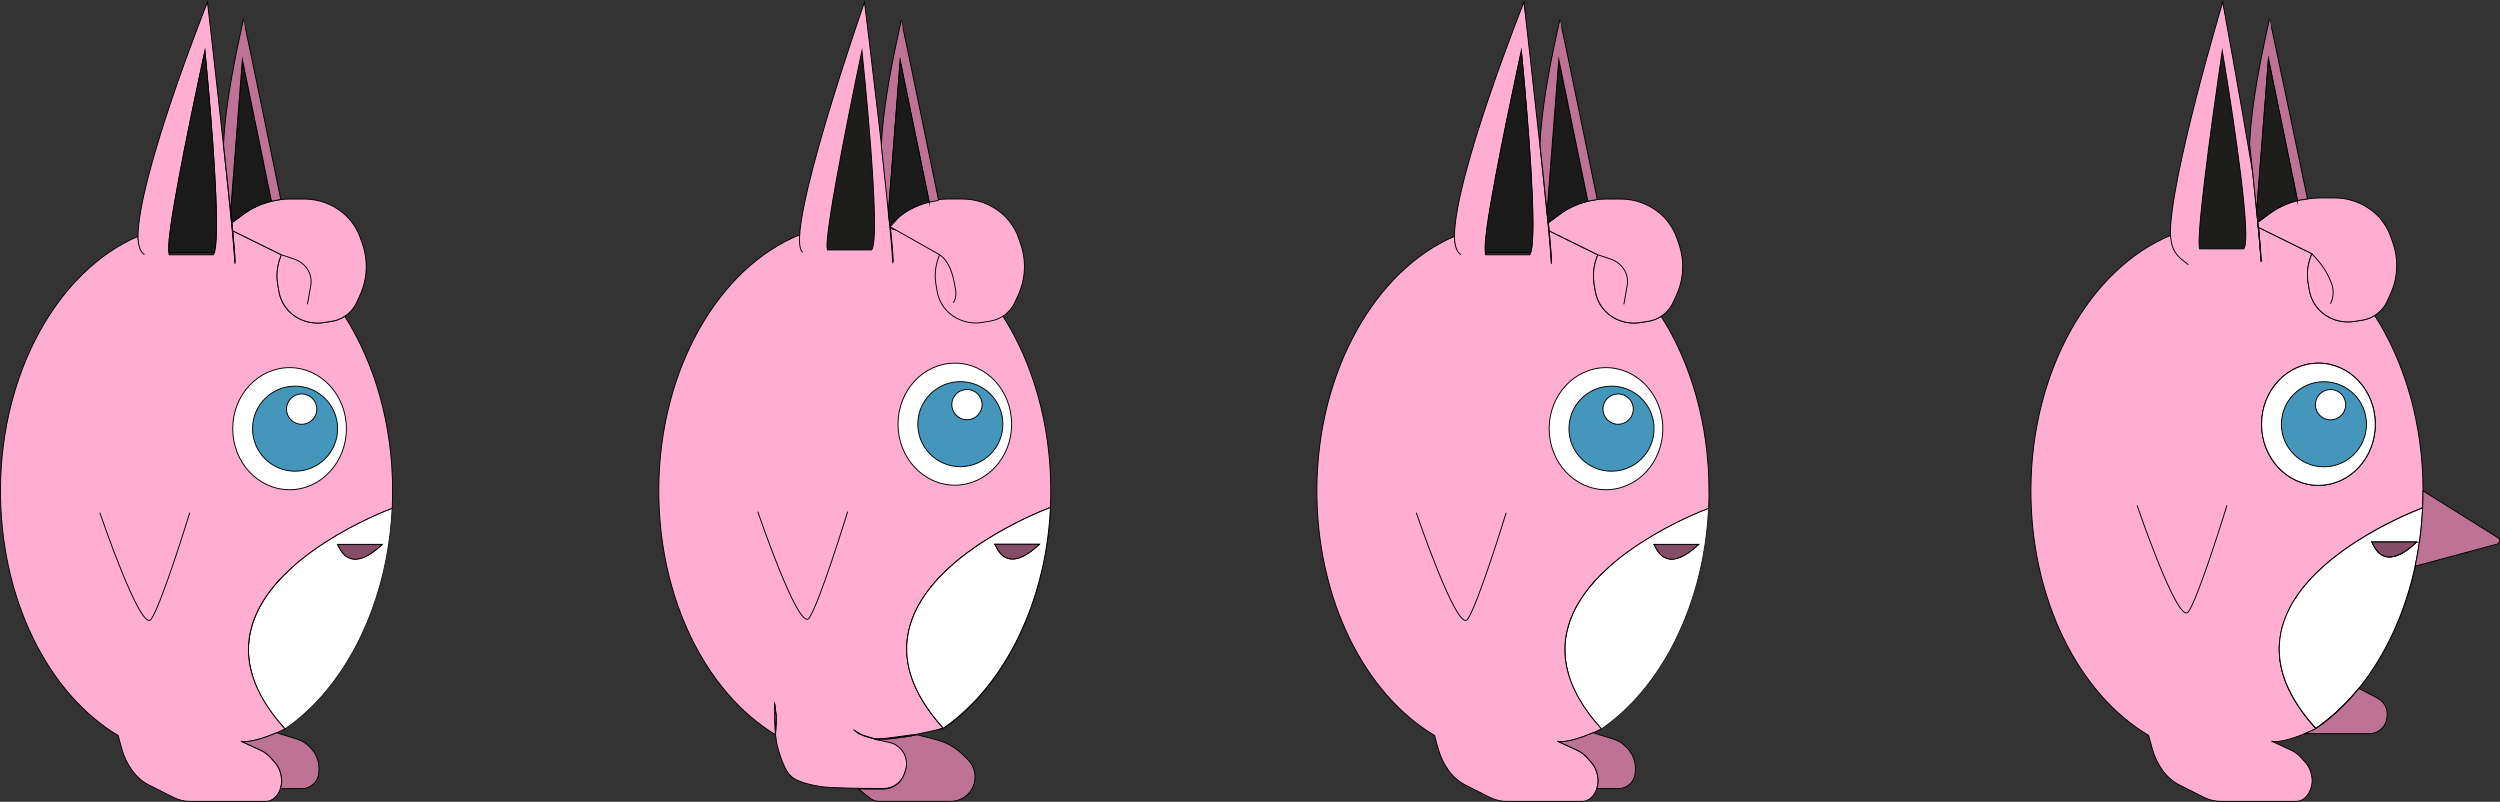 <?xml version="1.0" encoding="UTF-8"?>
<svg id="Calque_2" xmlns="http://www.w3.org/2000/svg" viewBox="0 0 2658.7 852.69">
  <rect x="0" y="0" width="2658.7" height="852.69" fill="#333333" stroke="none"/>
  <defs>
    <style>
      .cls-1 {
        fill: none;
      }

      .cls-1, .cls-2, .cls-3, .cls-4, .cls-5, .cls-6, .cls-7, .cls-8, .cls-9 {
        stroke-miterlimit: 10;
      }

      .cls-1, .cls-2, .cls-3, .cls-4, .cls-5, .cls-7, .cls-8, .cls-9 {
        stroke: #000;
      }

      .cls-2, .cls-6 {
        fill: #fff;
      }

      .cls-3 {
        fill: #bf7394;
      }

      .cls-4 {
        fill: #864d66;
      }

      .cls-5 {
        fill: #1a1a1a;
      }

      .cls-6 {
        stroke: #1d1d1b;
      }

      .cls-7 {
        fill: #4497ba;
      }

      .cls-8 {
        fill: #1d1d1b;
      }

      .cls-9 {
        fill: #ffadd1;
      }
    </style>
  </defs>
  <g id="personnages">
    <g id="rondoudou">
      <g id="grodoudou_marche">
        <g>
          <g>
            <path class="cls-6" d="M359.19,578.99h47.21c-36.11,34.24-45.85,2.11-47.21,0ZM345.5,576.93c-2.4,1.52-4.8,3.12-7.21,4.78-.13.08-.24.16-.37.27-.59.43-1.17.83-1.76,1.23-1.2.8-2.38,1.63-3.55,2.51-1.07.75-2.13,1.52-3.2,2.32-.11.08-.21.16-.32.24-1.07.8-2.13,1.6-3.2,2.4-1.76,1.33-3.5,2.72-5.23,4.11-.56.45-1.15.93-1.71,1.39-.11.08-.21.16-.29.24-.93.77-1.84,1.52-2.78,2.3-1.81,1.57-3.63,3.15-5.42,4.75-2.7,2.43-5.31,4.91-7.85,7.45-2.05,2.05-4.08,4.16-6.03,6.32-.64.69-1.31,1.41-1.95,2.13v.03c-.21.24-.4.45-.59.69-.91,1.04-1.81,2.08-2.7,3.15-.48.56-.93,1.15-1.39,1.71-.29.37-.59.75-.88,1.12-.61.75-1.2,1.49-1.76,2.27-.59.75-1.15,1.52-1.71,2.3-.13.19-.29.4-.43.59-.69.96-1.39,1.95-2.05,2.91-.8,1.2-1.57,2.38-2.35,3.58-.51.8-1.01,1.6-1.49,2.4-.51.8-.99,1.63-1.44,2.43-.48.8-.93,1.63-1.39,2.43-.96,1.76-1.87,3.55-2.72,5.36-.29.61-.59,1.23-.88,1.87-.83,1.81-1.6,3.66-2.3,5.5-.35.85-.64,1.68-.96,2.54-.35.99-.69,2-1.01,3.02-.24.77-.51,1.6-.72,2.4-.53,1.79-1.01,3.58-1.41,5.42-.37,1.57-.69,3.2-.96,4.8-.11.59-.19,1.15-.27,1.71-.11.61-.19,1.2-.27,1.79-.13.93-.24,1.89-.32,2.83-.11.85-.19,1.73-.21,2.62-.03.08-.03.13-.03.21v.03c-.05.96-.11,1.89-.13,2.86-.03.96-.05,1.95-.05,2.91,0,1.12.03,2.27.05,3.44.05.91.11,1.81.16,2.72,0,.21.03.43.05.61.08,1.09.19,2.16.29,3.26.03.08.03.19.03.29l.4,2.96c.16,1.12.37,2.24.56,3.39.21,1.15.45,2.3.72,3.44.51,2.3,1.12,4.59,1.81,6.94,0,0,.03.03.03.05.53,1.68,1.09,3.39,1.68,5.1.93,2.62,1.97,5.23,3.15,7.87,1.2,2.67,2.51,5.36,3.95,8.09.93,1.76,1.92,3.55,2.96,5.34,5.84,9.98,13.45,20.28,23.08,30.9,53.16-36.64,93.22-103.41,108.08-183.77,2.99-16.12,4.96-32.77,5.79-49.85.03-.29.03-.56.05-.85v-.24c-4.96,1.84-37.68,14.44-71.58,36.43Z"/>
            <path class="cls-9" d="M302.6,610.91c-28.24,28.24-47.13,64.26-34.32,106.96-12.94-42.78,6.03-78.84,34.32-106.96Z"/>
            <path class="cls-9" d="M302.6,610.91c2.54-2.59,5.15-5.04,7.85-7.45-2.7,2.43-5.31,4.91-7.85,7.45Z"/>
            <path class="cls-9" d="M417.53,522.03c0,6.19-.16,12.36-.45,18.47-4.96,1.84-37.68,14.44-71.58,36.43-2.4,1.52-4.8,3.12-7.21,4.78-.13.08-.24.16-.37.27-.59.37-1.17.8-1.76,1.23-1.2.8-2.38,1.63-3.55,2.51-1.07.75-2.13,1.52-3.2,2.32-.11.08-.21.16-.32.24-1.07.8-2.13,1.6-3.2,2.4-1.76,1.33-3.5,2.72-5.23,4.11-.56.45-1.15.93-1.71,1.39-.11.08-.21.16-.29.24-.93.77-1.84,1.52-2.78,2.3-1.81,1.55-3.63,3.12-5.42,4.75-2.7,2.43-5.31,4.91-7.85,7.45-2.05,2.05-4.08,4.16-6.03,6.32-.64.69-1.31,1.41-1.95,2.13v.03c-.21.24-.4.45-.59.69-.91,1.04-1.81,2.08-2.7,3.15-.48.56-.93,1.15-1.39,1.71-.29.37-.59.75-.88,1.12-.61.75-1.2,1.49-1.76,2.27-.59.75-1.15,1.52-1.71,2.3-.13.19-.29.4-.43.59-.72.96-1.39,1.92-2.05,2.91-.83,1.2-1.6,2.38-2.35,3.58-.53.8-1.01,1.6-1.49,2.4-.51.8-.99,1.6-1.44,2.43-.48.8-.93,1.63-1.39,2.43-.96,1.76-1.87,3.55-2.72,5.36-.32.61-.61,1.25-.88,1.87-.83,1.81-1.6,3.66-2.3,5.5-.35.85-.64,1.68-.96,2.54-.35.99-.69,2-1.01,3.02-.24.77-.51,1.6-.72,2.4-.53,1.79-1.01,3.58-1.41,5.42-.37,1.57-.69,3.18-.96,4.8-.11.59-.19,1.15-.27,1.71-.11.59-.19,1.17-.27,1.79-.13.93-.24,1.87-.32,2.83-.08.85-.16,1.73-.21,2.62-.03.08-.03.13-.03.21v.03c-.05.93-.11,1.89-.13,2.86-.03.96-.05,1.92-.05,2.91,0,1.12.03,2.27.05,3.44.05.91.11,1.81.16,2.72,0,.21.03.43.05.61.05,1.09.16,2.16.29,3.26.03.08.03.19.03.29.11.99.24,1.97.4,2.96.16,1.12.37,2.24.56,3.39.21,1.15.45,2.3.72,3.44.51,2.3,1.12,4.59,1.81,6.94,0,0,.03.03.03.05.53,1.68,1.09,3.39,1.68,5.1.93,2.62,1.97,5.23,3.15,7.87,1.2,2.67,2.51,5.36,3.95,8.09.93,1.76,1.92,3.55,2.96,5.34,5.84,9.98,13.45,20.28,23.08,30.9-3.2,1.52-6.19,2.86-8.99,4.06h-.03v.03c-27.81,11.88-36.8,9.29-37.82,8.91l21.24,9.77c3.79,1.73,7.31,4.38,10.41,7.85l4.62,5.18c1.65,1.87,3.07,4.06,4.16,6.49,1.89,4.14,2.91,8.94,2.91,13.9-.19,2.59-.69,5.02-1.47,7.29-2.64,7.98-8.57,13.5-15.43,13.5h-80.52c-6.38,0-12.7-1.55-18.63-4.64l-25.43-12.86c-13.4-6.75-23.94-21.11-28.9-39.34l-3.58-13.18C51.51,738.12-.19,637.03.51,519.63c.77-125.19,62.21-232.18,146.22-268.26.03-.03.05-.05.08-.05.45,8.73,2.56,14.76,6.83,17.16l96.21,9.98h.08c0-4.75-.93-16.65-2.46-32.99l7.58,3.74,44.17,21.75-1.63,4.67c-.64,1.81-1.17,3.66-1.6,5.55-1.6,6.83-1.81,13.93-.67,20.9l1.25,7.58c1.04,6.27,3.55,12.12,7.21,17.11,3.66,4.99,8.46,9.13,14.14,12.04,8.19,4.19,17.53,5.66,26.63,4.19l8.38-1.33c4.99-.77,9.63-2.64,13.72-5.31,31.7,49.75,50.87,114.68,50.87,185.69Z"/>
            <path class="cls-9" d="M296.58,617.23c-.85.93-1.71,1.89-2.54,2.86.19-.24.37-.45.59-.69v-.03c.64-.72,1.31-1.44,1.95-2.13Z"/>
            <path class="cls-1" d="M417.01,541.61c.03-.29.03-.56.05-.85v-.24"/>
            <path class="cls-9" d="M249.85,280.73c-.27-6-1.12-16.71-2.38-30.54v-.03c-.11-.78-.16-1.56-.24-2.39-.05-.65-.11-1.29-.19-1.94-.13-1.45-.29-2.93-.43-4.41-1.04-11.06-2.32-23.63-3.71-37.08-1.39-13.51-2.91-27.9-4.48-42.54-.19-1.61-.35-3.28-.53-4.95-.05-.38-.08-.78-.13-1.16-.03-.16-.03-.32-.05-.48v-.08C229.7,80.73,220.65,2.19,220.65,2.19c0,0-74.81,186.9-73.92,251.24.03-.03.05-.05.08-.05.45,8.8,2.56,14.88,6.83,17.3M230.15,241.72c.03.91,0,1.8,0,2.66-.16,14.45-1.15,24.38-3.36,26.61h-46.81c-.4-1-.53-3.01-.43-5.84,0-.11-.03-.22,0-.32-.16-4.36.59-12.08,1.95-22.06,7.93-57.1,36.43-188.38,36.43-188.38,0,0,11.82,119.55,12.22,179.99.03,1.45.03,2.88.03,4.28,0,1.05,0,2.07-.03,3.07Z"/>
            <path class="cls-5" d="M230.18,236.72c0,1.04,0,2.05-.03,3.04.03.91,0,1.79,0,2.64-.16,14.33-1.15,24.18-3.36,26.39h-46.81c-.4-.99-.53-2.99-.43-5.79,0-.11-.03-.21,0-.32-.16-4.32.59-11.98,1.95-21.88,7.93-56.63,36.43-186.84,36.43-186.84,0,0,11.82,118.57,12.22,178.51.03,1.44.03,2.86.03,4.24Z"/>
            <path class="cls-9" d="M382.67,314.38l-3.44,7.42c-2.8,6-7.18,11-12.57,14.54-4.08,2.67-8.73,4.54-13.72,5.31l-8.38,1.33c-9.1,1.47-18.44,0-26.63-4.19-5.68-2.91-10.49-7.05-14.14-12.04-3.66-4.99-6.16-10.84-7.21-17.11l-1.25-7.58c-1.15-6.97-.93-14.06.67-20.9.43-1.89.96-3.74,1.6-5.55l1.63-4.67-44.17-21.75-7.58-3.74v-.03c-.11-.77-.16-1.55-.24-2.35-.05-.64-.11-1.28-.19-1.92-.13-1.41-.29-2.86-.43-4.32l12.06-8.86c8.99-6.65,19.19-11.34,29.92-13.93l.08-.03c2.8-.67,5.63-1.17,8.49-1.57,3.68-.53,7.39-.77,11.13-.77h15.32c15.05,0,29.65,5.26,41.26,14.87,4.16,3.44,7.82,7.45,10.86,11.82,3.07,4.4,5.52,9.18,7.34,14.28l2.27,6.38c6.38,18.09,5.42,37.98-2.67,55.35Z"/>
            <ellipse class="cls-2" cx="307.94" cy="455.89" rx="60.44" ry="64.92"/>
            <circle class="cls-7" cx="313.8" cy="455.89" r="45.23"/>
            <circle class="cls-2" cx="320.84" cy="435.08" r="16.13"/>
            <path class="cls-9" d="M106.19,545.27s43.61,128.31,54.51,113.32c10.9-14.99,41.08-113.32,41.08-113.32"/>
            <path class="cls-4" d="M406.4,578.99c-36.11,34.24-45.85,2.11-47.21,0h47.21Z"/>
            <path class="cls-2" d="M359.19,578.99h-.16c.03-.16.08-.13.16,0Z"/>
            <path class="cls-3" d="M330.58,795.71c6.26,6.43,9.3,15.3,8.6,24.24-.05.61-.09,1.21-.13,1.82-.61,9.51-8.5,16.91-18.03,16.91h-22.85c.77-2.27,1.28-4.7,1.47-7.29,0-4.96-1.01-9.77-2.91-13.9-1.09-2.43-2.51-4.62-4.16-6.49l-4.62-5.18c-3.1-3.47-6.62-6.11-10.41-7.85l-21.24-9.77c1.01.37,10.01,2.96,37.82-8.91v-.03h.03l22.36,7.02c4.14,1.3,7.93,3.51,11.1,6.48.95.89,1.96,1.89,2.97,2.93Z"/>
            <path class="cls-5" d="M288.68,214.03l-.08.03c-10.73,2.59-20.92,7.29-29.92,13.93l-12.06,8.86-1.36-11.88.08-1.09,12.41-160.63,30.93,150.78Z"/>
            <path class="cls-9" d="M299.22,270.96l13.89,4.67c5.45,1.83,10.17,5.37,13.46,10.09h0c3.63,5.21,5.05,11.64,3.94,17.89l-3.55,20.05"/>
            <path class="cls-3" d="M298.53,211.68l-1.36.77c-2.86.4-5.68.91-8.49,1.57l-30.93-150.78-12.41,160.63-.08,1.09,1.36,11.88c.13,1.47.29,2.91.43,4.32.08.64.13,1.28.19,1.92.08.8.13,1.57.24,2.35v.03c1.52,16.33,2.46,28.24,2.46,32.99h-.08c-.27-5.95-1.12-16.57-2.38-30.29v-.03c-.11-.77-.16-1.55-.24-2.38-.05-.64-.11-1.28-.19-1.92-.13-1.44-.29-2.91-.43-4.38-1.04-10.97-2.32-23.43-3.71-36.78-1.39-13.4-2.91-27.68-4.48-42.19-.19-1.6-.35-3.26-.53-4.91-.05-.37-.08-.77-.13-1.15-.03-.16-.03-.32-.05-.48v-.08c2.32-56.39,21.16-131.28,21.16-133.33.56-.03,39.66,191.14,39.66,191.14Z"/>
          </g>
          <g>
            <path class="cls-6" d="M1759.19,578.99h47.21c-36.11,34.24-45.85,2.11-47.21,0ZM1745.5,576.93c-2.4,1.52-4.8,3.12-7.21,4.78-.13.08-.24.16-.37.27-.59.43-1.17.83-1.76,1.23-1.2.8-2.38,1.63-3.55,2.51-1.07.75-2.13,1.52-3.2,2.32-.11.08-.21.16-.32.24-1.07.8-2.13,1.6-3.2,2.4-1.76,1.33-3.5,2.72-5.23,4.11-.56.45-1.15.93-1.71,1.39-.11.08-.21.16-.29.24-.93.77-1.84,1.52-2.78,2.3-1.81,1.57-3.63,3.15-5.42,4.75-2.7,2.43-5.31,4.91-7.85,7.45-2.05,2.05-4.08,4.16-6.03,6.32-.64.69-1.31,1.41-1.95,2.13v.03c-.21.24-.4.45-.59.69-.91,1.04-1.81,2.08-2.7,3.15-.48.56-.93,1.15-1.39,1.71-.29.37-.59.75-.88,1.12-.61.75-1.2,1.49-1.76,2.27-.59.75-1.15,1.52-1.71,2.3-.13.19-.29.4-.43.59-.69.96-1.39,1.95-2.05,2.91-.8,1.2-1.57,2.38-2.35,3.58-.51.8-1.01,1.6-1.49,2.4-.51.8-.99,1.63-1.44,2.43-.48.8-.93,1.63-1.39,2.43-.96,1.76-1.87,3.55-2.72,5.36-.29.61-.59,1.23-.88,1.87-.83,1.81-1.6,3.66-2.3,5.5-.35.85-.64,1.68-.96,2.54-.35.99-.69,2-1.01,3.02-.24.77-.51,1.6-.72,2.4-.53,1.79-1.01,3.58-1.41,5.42-.37,1.57-.69,3.2-.96,4.8-.11.59-.19,1.15-.27,1.71-.11.61-.19,1.2-.27,1.79-.13.93-.24,1.89-.32,2.83-.11.85-.19,1.73-.21,2.62-.03.08-.03.13-.03.21v.03c-.05.96-.11,1.89-.13,2.86-.03.96-.05,1.95-.05,2.91,0,1.12.03,2.27.05,3.44.05.91.11,1.81.16,2.72,0,.21.03.43.05.61.08,1.09.19,2.16.29,3.26.03.08.03.19.03.29l.4,2.96c.16,1.12.37,2.24.56,3.39.21,1.15.45,2.3.72,3.44.51,2.3,1.12,4.59,1.81,6.94,0,0,.03.03.03.05.53,1.68,1.09,3.39,1.68,5.1.93,2.62,1.97,5.23,3.15,7.87,1.2,2.67,2.51,5.36,3.95,8.09.93,1.76,1.92,3.55,2.96,5.34,5.84,9.98,13.45,20.28,23.08,30.9,53.16-36.64,93.22-103.41,108.08-183.77,2.99-16.12,4.96-32.77,5.79-49.85.03-.29.03-.56.05-.85v-.24c-4.96,1.84-37.68,14.44-71.58,36.43Z"/>
            <path class="cls-9" d="M1702.6,610.91c-28.24,28.24-47.13,64.26-34.32,106.96-12.94-42.78,6.03-78.84,34.32-106.96Z"/>
            <path class="cls-9" d="M1702.6,610.91c2.54-2.59,5.15-5.04,7.85-7.45-2.7,2.43-5.31,4.91-7.85,7.45Z"/>
            <path class="cls-9" d="M1817.53,522.03c0,6.19-.16,12.36-.45,18.47-4.96,1.84-37.68,14.44-71.58,36.43-2.4,1.52-4.8,3.12-7.21,4.78-.13.08-.24.16-.37.27-.59.37-1.17.8-1.76,1.23-1.2.8-2.38,1.63-3.55,2.51-1.07.75-2.13,1.52-3.2,2.32-.11.08-.21.16-.32.24-1.07.8-2.13,1.6-3.2,2.4-1.76,1.33-3.5,2.72-5.23,4.11-.56.45-1.15.93-1.71,1.39-.11.08-.21.16-.29.24-.93.77-1.84,1.52-2.78,2.3-1.81,1.55-3.63,3.12-5.42,4.75-2.7,2.43-5.31,4.91-7.85,7.45-2.05,2.05-4.08,4.16-6.03,6.32-.64.69-1.31,1.41-1.95,2.13v.03c-.21.24-.4.45-.59.69-.91,1.04-1.81,2.08-2.7,3.15-.48.56-.93,1.15-1.39,1.71-.29.37-.59.75-.88,1.12-.61.75-1.2,1.49-1.76,2.27-.59.75-1.15,1.52-1.71,2.3-.13.19-.29.4-.43.59-.72.96-1.39,1.92-2.05,2.91-.83,1.2-1.6,2.38-2.35,3.58-.53.8-1.01,1.6-1.49,2.4-.51.8-.99,1.6-1.44,2.43-.48.8-.93,1.63-1.39,2.43-.96,1.76-1.87,3.55-2.72,5.36-.32.61-.61,1.25-.88,1.87-.83,1.81-1.6,3.66-2.3,5.5-.35.85-.64,1.68-.96,2.54-.35.99-.69,2-1.01,3.02-.24.77-.51,1.6-.72,2.4-.53,1.79-1.01,3.58-1.41,5.42-.37,1.57-.69,3.18-.96,4.8-.11.59-.19,1.15-.27,1.71-.11.59-.19,1.17-.27,1.79-.13.93-.24,1.87-.32,2.83-.08.85-.16,1.73-.21,2.62-.03.08-.03.13-.03.21v.03c-.05.93-.11,1.89-.13,2.86-.03.96-.05,1.92-.05,2.91,0,1.12.03,2.27.05,3.44.05.91.11,1.81.16,2.72,0,.21.03.43.05.61.05,1.09.16,2.16.29,3.26.03.08.03.19.03.29.11.99.24,1.97.4,2.96.16,1.12.37,2.24.56,3.39.21,1.15.45,2.3.72,3.44.51,2.3,1.12,4.59,1.81,6.94,0,0,.03.03.03.05.53,1.68,1.09,3.39,1.68,5.1.93,2.62,1.97,5.23,3.15,7.87,1.2,2.67,2.51,5.36,3.95,8.09.93,1.76,1.92,3.55,2.96,5.34,5.84,9.98,13.45,20.28,23.08,30.9-3.2,1.52-6.19,2.86-8.99,4.06h-.03v.03c-27.81,11.88-36.8,9.29-37.82,8.91l21.24,9.77c3.79,1.73,7.31,4.38,10.41,7.85l4.62,5.18c1.65,1.87,3.07,4.06,4.16,6.49,1.89,4.14,2.91,8.94,2.91,13.9-.19,2.59-.69,5.02-1.47,7.29-2.64,7.98-8.57,13.5-15.43,13.5h-80.52c-6.38,0-12.7-1.55-18.63-4.64l-25.43-12.86c-13.4-6.75-23.94-21.11-28.9-39.34l-3.58-13.18c-74.19-44.03-125.89-145.13-125.19-262.53.77-125.19,62.21-232.18,146.22-268.26.03-.03.05-.05.08-.05.45,8.73,2.56,14.76,6.83,17.16l96.21,9.98h.08c0-4.75-.93-16.65-2.46-32.99l7.58,3.74,44.17,21.75-1.63,4.67c-.64,1.81-1.17,3.66-1.6,5.55-1.6,6.83-1.81,13.93-.67,20.9l1.25,7.58c1.04,6.27,3.55,12.12,7.21,17.11,3.66,4.99,8.46,9.13,14.14,12.04,8.19,4.19,17.53,5.66,26.63,4.19l8.38-1.33c4.99-.77,9.63-2.64,13.72-5.31,31.7,49.75,50.87,114.68,50.87,185.69Z"/>
            <path class="cls-9" d="M1696.58,617.23c-.85.93-1.71,1.89-2.54,2.86.19-.24.37-.45.59-.69v-.03c.64-.72,1.31-1.44,1.95-2.13Z"/>
            <path class="cls-1" d="M1817.01,541.61c.03-.29.03-.56.05-.85v-.24"/>
            <path class="cls-9" d="M1649.85,280.73c-.27-6-1.12-16.71-2.38-30.54v-.03c-.11-.78-.16-1.56-.24-2.39-.05-.65-.11-1.29-.19-1.94-.13-1.45-.29-2.93-.43-4.41-1.04-11.06-2.32-23.63-3.71-37.08-1.39-13.51-2.91-27.9-4.48-42.54-.19-1.61-.35-3.28-.53-4.95-.05-.38-.08-.78-.13-1.16-.03-.16-.03-.32-.05-.48v-.08c-8.01-74.4-17.05-152.94-17.05-152.94,0,0-74.81,186.9-73.92,251.24.03-.03.05-.05.08-.05.45,8.8,2.56,14.88,6.83,17.3M1630.15,241.72c.03.91,0,1.8,0,2.66-.16,14.45-1.15,24.38-3.36,26.61h-46.81c-.4-1-.53-3.01-.43-5.84,0-.11-.03-.22,0-.32-.16-4.36.59-12.08,1.95-22.06,7.93-57.1,36.43-188.38,36.43-188.38,0,0,11.82,119.55,12.22,179.99.03,1.45.03,2.88.03,4.28,0,1.05,0,2.07-.03,3.07Z"/>
            <path class="cls-5" d="M1630.18,236.72c0,1.04,0,2.05-.03,3.04.03.91,0,1.79,0,2.64-.16,14.33-1.15,24.18-3.36,26.39h-46.81c-.4-.99-.53-2.99-.43-5.79,0-.11-.03-.21,0-.32-.16-4.32.59-11.98,1.95-21.88,7.93-56.63,36.43-186.84,36.43-186.84,0,0,11.82,118.57,12.22,178.51.03,1.44.03,2.86.03,4.24Z"/>
            <path class="cls-9" d="M1782.67,314.38l-3.44,7.42c-2.8,6-7.18,11-12.57,14.54-4.08,2.67-8.73,4.54-13.72,5.31l-8.38,1.33c-9.1,1.47-18.44,0-26.63-4.19-5.68-2.91-10.49-7.05-14.14-12.04-3.66-4.99-6.16-10.84-7.21-17.11l-1.25-7.58c-1.15-6.97-.93-14.06.67-20.9.43-1.89.96-3.74,1.6-5.55l1.63-4.67-44.17-21.75-7.58-3.74v-.03c-.11-.77-.16-1.55-.24-2.35-.05-.64-.11-1.28-.19-1.92-.13-1.41-.29-2.86-.43-4.32l12.06-8.86c8.99-6.65,19.19-11.34,29.92-13.93l.08-.03c2.8-.67,5.63-1.17,8.49-1.57,3.68-.53,7.39-.77,11.13-.77h15.32c15.05,0,29.65,5.26,41.26,14.87,4.16,3.44,7.82,7.45,10.86,11.82,3.07,4.4,5.52,9.18,7.34,14.28l2.27,6.38c6.38,18.09,5.42,37.98-2.67,55.35Z"/>
            <ellipse class="cls-2" cx="1707.94" cy="455.89" rx="60.44" ry="64.92"/>
            <circle class="cls-7" cx="1713.8" cy="455.89" r="45.23"/>
            <circle class="cls-2" cx="1720.84" cy="435.08" r="16.13"/>
            <path class="cls-9" d="M1506.19,545.27s43.61,128.31,54.51,113.32c10.9-14.99,41.08-113.32,41.08-113.32"/>
            <path class="cls-4" d="M1806.4,578.99c-36.11,34.24-45.85,2.11-47.21,0h47.21Z"/>
            <path class="cls-2" d="M1759.19,578.99h-.16c.03-.16.08-.13.16,0Z"/>
            <path class="cls-3" d="M1730.58,795.71c6.26,6.43,9.3,15.3,8.6,24.24-.05.61-.09,1.21-.13,1.82-.61,9.51-8.5,16.91-18.03,16.91h-22.85c.77-2.27,1.28-4.7,1.47-7.29,0-4.96-1.01-9.77-2.91-13.9-1.09-2.43-2.51-4.62-4.16-6.49l-4.62-5.18c-3.1-3.47-6.62-6.11-10.41-7.85l-21.24-9.77c1.01.37,10.01,2.96,37.82-8.91v-.03h.03l22.36,7.02c4.14,1.3,7.93,3.51,11.1,6.48.95.89,1.96,1.89,2.97,2.93Z"/>
            <path class="cls-5" d="M1688.68,214.03l-.08.03c-10.73,2.59-20.92,7.29-29.92,13.93l-12.06,8.86-1.36-11.88.08-1.09,12.41-160.63,30.93,150.78Z"/>
            <path class="cls-9" d="M1699.22,270.96l13.89,4.67c5.45,1.83,10.17,5.37,13.46,10.09h0c3.63,5.21,5.05,11.64,3.94,17.89l-3.55,20.05"/>
            <path class="cls-3" d="M1698.53,211.68l-1.36.77c-2.86.4-5.68.91-8.49,1.57l-30.93-150.78-12.41,160.63-.08,1.09,1.36,11.88c.13,1.47.29,2.91.43,4.32.08.64.13,1.28.19,1.92.08.8.13,1.57.24,2.35v.03c1.52,16.33,2.46,28.24,2.46,32.99h-.08c-.27-5.95-1.12-16.57-2.38-30.29v-.03c-.11-.77-.16-1.55-.24-2.38-.05-.64-.11-1.28-.19-1.92-.13-1.44-.29-2.91-.43-4.38-1.04-10.97-2.32-23.43-3.71-36.78-1.39-13.4-2.91-27.68-4.48-42.19-.19-1.6-.35-3.26-.53-4.91-.05-.37-.08-.77-.13-1.15-.03-.16-.03-.32-.05-.48v-.08c2.32-56.39,21.16-131.28,21.16-133.33.56-.03,39.66,191.14,39.66,191.14Z"/>
          </g>
          <g>
            <path class="cls-9" d="M2272.74,537.39s43.61,128.31,54.52,113.31c10.89-14.97,41.07-113.31,41.07-113.31h-95.59ZM2404.6,276.79c-.11-5.31-1.01-16.71-2.43-31.97v-.03c-.11-.77-.16-1.55-.24-2.35,0-.13-.03-.29-.05-.43-.08-.05-.19-.05-.27-.08.05.43.11.85.13,1.25.08.64.13,1.28.19,1.92.08.83.13,1.6.24,2.38v.03c1.17,12.97,2,23.16,2.32,29.25.03.37.03.72.05,1.04h.08c0-.32,0-.64-.03-1.01ZM2493.82,748.45s0,.03-.03.05c.11-.11.21-.21.32-.32-.08.08-.19.16-.29.27ZM2522.61,576.51c.03.05.05.11.08.16.08.13.16.32.24.53.35.75.88,1.95,1.63,3.39.13.27.29.53.45.83.4.67.83,1.39,1.31,2.13.16.21.29.4.45.61.51.72,1.07,1.41,1.68,2.11.19.21.4.45.61.67.24.21.45.45.69.67.21.21.45.43.69.61.27.21.51.43.77.61.24.19.51.4.77.56.29.21.56.37.85.53.19.13.4.24.61.35,1.63.88,3.47,1.52,5.58,1.79.67.08,1.39.13,2.13.13,5.58.03,12.73-2.54,21.83-9.77,1.41-1.12,2.86-2.35,4.35-3.68.75-.64,1.49-1.33,2.27-2.08.05-.05.13-.11.19-.16h-47.21ZM2465.61,386.26c-33.39,0-60.45,29.06-60.45,64.93s27.06,64.93,60.45,64.93,60.42-29.09,60.42-64.93-27.06-64.93-60.42-64.93ZM2575.05,558.87c-.05.67-.11,1.33-.16,2,.08-.72.13-1.44.21-2.16.16-1.57.29-3.18.4-4.78-.16,1.65-.29,3.31-.45,4.94ZM2576.09,545.4c-.19,2.86-.4,5.71-.59,8.54.03-.05.03-.11.03-.16.21-2.83.43-5.68.61-8.54.05-.75.08-1.52.11-2.27-.05.83-.11,1.63-.16,2.43ZM2441.51,635.6h.03c.85-1.28,1.71-2.54,2.59-3.79-.91,1.25-1.76,2.51-2.62,3.79ZM2576.39,540.06c-.4.16-.91.35-1.49.59-8.81,3.39-38.75,15.64-69.63,35.68-2.4,1.52-4.8,3.12-7.21,4.78-.13.08-.24.16-.37.27-.59.43-1.17.83-1.76,1.23-1.2.8-2.38,1.63-3.55,2.51-1.07.75-2.13,1.52-3.2,2.32-.11.08-.21.16-.32.24-1.07.8-2.13,1.6-3.2,2.4-1.76,1.33-3.5,2.72-5.23,4.11-.56.45-1.15.93-1.71,1.39-.11.08-.21.16-.29.24-.93.77-1.84,1.52-2.78,2.3-1.81,1.57-3.63,3.15-5.42,4.75-2.7,2.43-5.31,4.91-7.85,7.45-1.12,1.12-2.22,2.24-3.31,3.39-.72.77-1.44,1.55-2.16,2.32-.59.61-1.15,1.25-1.68,1.87-.08.05-.13.11-.16.16-1.81,2.03-3.58,4.11-5.26,6.19-.08.11-.16.21-.21.29-.45.56-.88,1.12-1.31,1.68,4.32-5.47,9.02-10.75,14.04-15.75,2.56-2.54,5.15-5.02,7.85-7.45,1.79-1.6,3.6-3.18,5.42-4.75.93-.77,1.84-1.52,2.78-2.3.08-.08.21-.16.29-.24.59-.45,1.15-.93,1.71-1.39,1.73-1.39,3.47-2.78,5.23-4.11,1.07-.8,2.16-1.6,3.2-2.4.13-.08.21-.16.32-.24,1.07-.8,2.16-1.57,3.2-2.32,1.17-.88,2.35-1.71,3.55-2.51.59-.4,1.17-.8,1.76-1.23.13-.11.24-.19.37-.27,2.43-1.65,4.8-3.26,7.21-4.78,30.93-20.04,60.87-32.29,69.65-35.68.59-.24,1.09-.43,1.49-.59.03,0,.05-.03.05-.05v-.11h-.03ZM2444.13,631.78c.67-.93,1.36-1.87,2.05-2.8.69-.93,1.39-1.84,2.11-2.78-.48.59-.96,1.2-1.41,1.81-.96,1.23-1.87,2.48-2.75,3.76Z"/>
            <path class="cls-9" d="M2493.82,748.45s0,.03-.03.05c.11-.11.21-.21.32-.32-.08.08-.19.16-.29.27Z"/>
            <path class="cls-9" d="M2327.26,650.7c-10.91,15-54.52-113.31-54.52-113.31h95.59s-30.18,98.34-41.07,113.31ZM2386.14,264.68h-46.81c-.99-2.51-.83-11.16.13-23.62,4.24-55.59,23.88-187.1,23.88-187.1,0,0,21.99,129.43,24.74,185.63.69,13.64.24,22.95-1.95,25.09ZM2479.22,762.06c-.37.32-.75.64-1.12.96-1.25,1.04-2.48,2.05-3.74,3.04-.69.59-1.41,1.15-2.13,1.68-.91.72-1.81,1.41-2.72,2.08-.8.61-1.57,1.2-2.38,1.76-1.39,1.04-2.8,2.03-4.22,3.02-.75-.8-1.47-1.63-2.16-2.43-8.62-9.77-15.53-19.27-20.92-28.47-1.04-1.79-2.03-3.58-2.96-5.34-1.44-2.72-2.75-5.42-3.95-8.09-1.17-2.64-2.22-5.26-3.15-7.87-.59-1.71-1.15-3.42-1.68-5.1,0-.03-.03-.05-.03-.05-3.47-11.53-4.62-22.6-3.87-33.14-.77,10.59.35,21.7,3.84,33.31,0,0,.03.03.03.05.51,1.68,1.07,3.39,1.65,5.1.93,2.62,2,5.23,3.18,7.87,1.17,2.67,2.51,5.36,3.92,8.09.93,1.76,1.92,3.55,2.96,5.34,5.39,9.21,12.28,18.65,20.87,28.39.72.83,1.47,1.68,2.22,2.51,1.41-.99,2.83-1.97,4.22-3.02.83-.56,1.57-1.15,2.38-1.76.91-.67,1.81-1.36,2.72-2.08.75-.53,1.44-1.09,2.13-1.68.56-.43,1.09-.85,1.63-1.28.08-.08.16-.16.27-.21,1.76-1.49,3.52-3.02,5.26-4.59-.75.64-1.49,1.28-2.24,1.92ZM2465.61,386.26c-33.39,0-60.45,29.06-60.45,64.93s27.06,64.93,60.45,64.93,60.42-29.09,60.42-64.93-27.06-64.93-60.42-64.93Z"/>
            <path class="cls-9" d="M2525.44,335.5c-3.95,2.48-8.41,4.22-13.16,4.96l-8.38,1.33c-9.1,1.47-18.41,0-26.63-4.19-5.66-2.91-10.49-7.05-14.14-12.04-3.66-5.02-6.16-10.83-7.21-17.13l-1.25-7.58c-1.47-8.86-.69-17.93,2.27-26.42l1.63-4.67-53.27-26.23-2.83-1.41h-.03c-.19-.05-.37-.08-.56-.11.03.13.05.29.05.43.08.8.13,1.57.24,2.35v.03c1.41,15.26,2.32,26.66,2.43,31.97.03.37.03.69.03,1.01h-.08c-.03-.32-.03-.67-.05-1.04-.32-6.08-1.15-16.28-2.32-29.25v-.03c-.11-.77-.16-1.55-.24-2.38-.05-.64-.11-1.28-.19-1.92-.03-.4-.08-.83-.13-1.25v-.24h-.03c-.08-.88-.16-1.76-.24-2.64,0-.08-.03-.16-.03-.24-1.04-10.97-2.32-23.43-3.71-36.77-.64-6.16-1.31-12.52-1.97-19-13.4-80.09-31.84-180.86-31.84-180.86,0,0-56.71,189.16-55.67,248.27-85.08,35.23-147.52,142.99-148.3,269.19-.69,117.4,51,218.48,125.19,262.49l3.58,13.18c4.96,18.23,15.51,32.61,28.9,39.36l25.43,12.86c5.92,3.07,12.25,4.64,18.63,4.64h80.51c8.81,0,16.04-9.13,16.89-20.82,0-7.87-2.59-15.34-7.07-20.36l-4.62-5.2c-3.1-3.44-6.62-6.08-10.41-7.85l-21.24-9.77c.99.35,9.5,2.83,35.55-7.98h.03c3.44-1.44,7.18-3.1,11.26-5.02,4.62-3.18,9.1-6.59,13.48-10.25-.53.43-1.07.85-1.63,1.28-.69.59-1.39,1.15-2.13,1.68-.91.72-1.81,1.41-2.72,2.08-.8.61-1.55,1.2-2.38,1.76-1.39,1.04-2.8,2.03-4.22,3.02-.75-.83-1.49-1.68-2.22-2.51-8.59-9.74-15.48-19.19-20.87-28.39-1.04-1.79-2.03-3.58-2.96-5.34-1.41-2.72-2.75-5.42-3.92-8.09-1.17-2.64-2.24-5.26-3.18-7.87-.59-1.71-1.15-3.42-1.65-5.1,0-.03-.03-.05-.03-.05-3.5-11.61-4.62-22.71-3.84-33.31.05-.85.13-1.68.21-2.54.64-6.56,2-12.92,4-19.08.56-1.76,1.17-3.52,1.87-5.26,1.36-3.52,2.91-6.97,4.64-10.35,1.28-2.51,2.67-4.96,4.14-7.39.8-1.31,1.63-2.59,2.46-3.87v-.03c.85-1.28,1.71-2.54,2.62-3.79v-.03c.67-.96,1.33-1.89,2.05-2.8.21-.32.45-.64.69-.96.45-.61.93-1.23,1.41-1.81.43-.56.85-1.12,1.31-1.68.05-.08.13-.19.21-.29,1.68-2.08,3.44-4.16,5.26-6.19.03-.05.08-.11.16-.16.53-.61,1.09-1.25,1.68-1.87.72-.77,1.44-1.55,2.16-2.32,1.09-1.15,2.19-2.27,3.31-3.39,2.54-2.54,5.15-5.02,7.85-7.45,1.79-1.6,3.6-3.18,5.42-4.75.93-.77,1.84-1.52,2.78-2.3.08-.08.19-.16.29-.24.56-.45,1.15-.93,1.71-1.39,1.73-1.39,3.47-2.78,5.23-4.11,1.07-.8,2.14-1.6,3.2-2.4.11-.08.21-.16.32-.24,1.07-.8,2.14-1.57,3.2-2.32,1.17-.88,2.35-1.71,3.55-2.51.59-.4,1.17-.8,1.76-1.23.13-.11.24-.19.37-.27,2.4-1.65,4.8-3.26,7.21-4.78,30.88-20.04,60.82-32.29,69.63-35.68.59-.24,1.09-.43,1.49-.59,0-.03-.03-.05-.03-.08-.03-.03,0-.05.03-.08l.03.16v-.24s0-.05.03-.08c.27-5.84.4-11.74.4-17.69,0-71.41-19.4-136.66-51.4-186.54ZM2465.61,516.12c-33.39,0-60.45-29.09-60.45-64.93s27.06-64.93,60.45-64.93,60.42,29.06,60.42,64.93-27.06,64.93-60.42,64.93Z"/>
            <path class="cls-9" d="M2444.13,631.81c-.88,1.25-1.73,2.51-2.59,3.79,0,.03-.03.03-.03.03v-.03c.85-1.28,1.71-2.54,2.62-3.79Z"/>
            <path class="cls-9" d="M2526.03,451.19c0,35.84-27.06,64.93-60.42,64.93s-60.45-29.09-60.45-64.93,27.06-64.93,60.45-64.93,60.42,29.06,60.42,64.93Z"/>
            <path class="cls-9" d="M2576.41,540.06h-.03s-.03-.05-.03-.08c-.03-.03,0-.05.03-.08l.03.16Z"/>
            <path class="cls-9" d="M2404.6,276.79l-.11-.03c-.32-6.08-1.15-16.28-2.32-29.25v-.03c-.11-.77-.16-1.55-.24-2.38-.05-.64-.11-1.28-.19-1.92-.03-.4-.08-.83-.13-1.25v-.24h-.03c-.08-.88-.16-1.76-.24-2.64l.24-.19c.05.56.11,1.09.16,1.65.05.43.11.88.13,1.31l.56.29c-.19-.05-.37-.08-.56-.11.03.13.05.29.05.43.08.8.13,1.57.24,2.35v.03c1.41,15.26,2.32,26.66,2.43,31.97Z"/>
            <path class="cls-8" d="M2386.14,264.68h-46.81c-.99-2.51-.83-11.16.13-23.62,4.24-55.59,23.88-187.1,23.88-187.1,0,0,21.99,129.43,24.74,185.63.69,13.64.24,22.95-1.95,25.09Z"/>
            <path class="cls-9" d="M2401.88,241.83l-.27-.13h-.03c-.08-.88-.16-1.76-.24-2.64l.24-.19c.05.56.11,1.09.16,1.65.05.43.11.88.13,1.31Z"/>
            <path class="cls-2" d="M2526.03,451.19c0,35.84-27.06,64.93-60.42,64.93s-60.45-29.09-60.45-64.93,27.06-64.93,60.45-64.93,60.42,29.06,60.42,64.93Z"/>
            <circle class="cls-7" cx="2471.45" cy="451.19" r="45.23"/>
            <circle class="cls-2" cx="2478.49" cy="430.38" r="16.12"/>
            <path class="cls-9" d="M2368.34,537.39s-30.18,98.34-41.07,113.31c-10.91,15-54.52-113.31-54.52-113.31"/>
            <path class="cls-2" d="M2522.56,576.67c1.39,2.11,11.1,34.24,47.21,0h-47.21ZM2576.39,539.9s-.05.05-.03.08c0,.03.03.05.03.08s.03.08.03.11v-.11l-.03-.16ZM2576.41,540.16c-.05.93-.08,1.87-.16,2.8.05-.59.08-1.17.13-1.76,0-.03.03-.48.05-.77l-.03-.27ZM2568.41,602.13c-4.86,22.52-11.74,43.9-20.31,63.7-.72,1.68-1.47,3.34-2.22,4.99-.24.56-.51,1.09-.75,1.63-.37.83-.77,1.65-1.17,2.48-.67,1.49-1.39,2.96-2.11,4.43-.29.64-.61,1.31-.96,1.95-.77,1.55-1.57,3.1-2.38,4.62-.4.77-.8,1.55-1.23,2.32-.51,1.01-1.04,2-1.6,2.99-.53.99-1.07,1.97-1.63,2.96-.67,1.2-1.36,2.38-2.03,3.55-.77,1.36-1.57,2.72-2.4,4.06-.85,1.47-1.76,2.91-2.67,4.32-.91,1.49-1.87,2.99-2.83,4.46-2.56,3.95-5.23,7.77-7.98,11.5-1.15,1.57-2.3,3.1-3.47,4.62-.05.05-.11.13-.13.19-1.2,1.55-2.4,3.07-3.6,4.56-.16.16-.29.32-.4.48-.11.13-.21.24-.32.37-.77.93-1.52,1.89-2.3,2.8-.88,1.04-1.76,2.08-2.64,3.1-1.57,1.79-3.15,3.58-4.72,5.31-.8.83-1.57,1.68-2.38,2.51-.61.64-1.23,1.28-1.81,1.89-.08.08-.19.19-.27.27-.08.08-.19.16-.29.27,0,0,0,.03-.03.05-.8.83-1.63,1.63-2.43,2.43-.16.16-.32.29-.48.45-.32.32-.67.64-.99.96-.32.35-.64.64-.99.96-.48.45-.96.93-1.44,1.36-.48.48-.99.93-1.47,1.36-.77.75-1.52,1.44-2.3,2.11-.75.67-1.49,1.36-2.24,2-.75.64-1.49,1.28-2.24,1.92-.37.32-.75.64-1.12.96-1.25,1.04-2.48,2.05-3.74,3.04-.69.59-1.41,1.15-2.13,1.68-.91.72-1.81,1.41-2.72,2.08-.8.61-1.57,1.2-2.38,1.76-1.39,1.04-2.8,2.03-4.22,3.02-.75-.8-1.47-1.63-2.16-2.43-8.62-9.77-15.53-19.27-20.92-28.47-1.04-1.79-2.03-3.58-2.96-5.34-1.44-2.72-2.75-5.42-3.95-8.09-1.17-2.64-2.22-5.26-3.15-7.87-.59-1.71-1.15-3.42-1.68-5.1,0-.03-.03-.05-.03-.05-3.47-11.53-4.62-22.6-3.87-33.14-.77,10.59.35,21.7,3.84,33.31,0,0,.03.03.03.05.51,1.68,1.07,3.39,1.65,5.1.93,2.62,2,5.23,3.18,7.87,1.17,2.67,2.51,5.36,3.92,8.09.93,1.76,1.92,3.55,2.96,5.34,5.39,9.21,12.28,18.65,20.87,28.39.72.83,1.47,1.68,2.22,2.51,1.41-.99,2.83-1.97,4.22-3.02.83-.56,1.57-1.15,2.38-1.76.91-.67,1.81-1.36,2.72-2.08.75-.53,1.44-1.09,2.13-1.68.56-.43,1.09-.85,1.63-1.28.08-.08.16-.16.27-.21.61-.51,1.23-1.01,1.87-1.55.35-.32.72-.64,1.09-.96,1.49-1.25,2.99-2.56,4.48-3.92.77-.67,1.52-1.36,2.3-2.11.48-.43.99-.88,1.49-1.36.48-.43.93-.91,1.41-1.36.35-.32.67-.61.99-.96,1.31-1.25,2.62-2.56,3.92-3.9,1.6-1.6,3.18-3.26,4.75-4.94,1.6-1.73,3.15-3.52,4.75-5.31.85-1.01,1.73-2.05,2.62-3.1.91-1.04,1.73-2.11,2.62-3.18.13-.16.27-.32.43-.48,1.2-1.49,2.38-3.02,3.58-4.56.03-.05.11-.13.13-.19,1.17-1.52,2.32-3.04,3.5-4.62,2.72-3.74,5.39-7.55,7.98-11.5.93-1.47,1.89-2.96,2.8-4.46.91-1.41,1.81-2.86,2.67-4.32.83-1.33,1.63-2.7,2.4-4.06.67-1.17,1.36-2.35,2.03-3.55.56-.99,1.12-1.97,1.63-2.96.56-.99,1.09-1.97,1.6-2.99.43-.77.83-1.55,1.23-2.32.83-1.52,1.6-3.07,2.38-4.62.35-.64.67-1.31.96-1.95,1.12-2.27,2.22-4.59,3.31-6.91,10.14-21.72,18.15-45.39,23.62-70.56.77-3.66,1.52-7.34,2.22-11.05,1.84-9.87,3.04-19.91,3.95-30.13-1.41,14.12-3.6,27.89-6.48,41.26Z"/>
            <path class="cls-2" d="M2576.36,540.22c-.4.16-.91.35-1.49.59-8.78,3.39-38.72,15.64-69.65,35.68-2.4,1.52-4.78,3.12-7.21,4.78-.13.08-.24.16-.37.27-.59.43-1.17.83-1.76,1.23-1.2.8-2.38,1.63-3.55,2.51-1.04.75-2.13,1.52-3.2,2.32-.11.08-.19.16-.32.24-1.04.8-2.14,1.6-3.2,2.4-1.76,1.33-3.5,2.72-5.23,4.11-.56.45-1.12.93-1.71,1.39-.08.08-.21.16-.29.24-.93.77-1.84,1.52-2.78,2.3-1.81,1.57-3.63,3.15-5.42,4.75-2.7,2.43-5.28,4.91-7.85,7.45-5.02,4.99-9.71,10.27-14.04,15.75-.72.93-1.41,1.84-2.11,2.78-.69.93-1.39,1.87-2.05,2.8v.03c-.88,1.25-1.73,2.51-2.59,3.79,0,.03-.03.03-.03.03-.83,1.28-1.65,2.56-2.46,3.87-1.47,2.43-2.86,4.88-4.14,7.39-1.73,3.39-3.28,6.83-4.64,10.35-.67,1.73-1.28,3.47-1.87,5.26-2,6.16-3.36,12.52-4,19.08-.08.85-.16,1.68-.21,2.54-.75,10.54.4,21.62,3.87,33.14,0,0,.03.03.03.05.53,1.68,1.09,3.39,1.68,5.1.93,2.62,1.97,5.23,3.15,7.87,1.2,2.67,2.51,5.36,3.95,8.09.93,1.76,1.92,3.55,2.96,5.34,5.39,9.21,12.3,18.71,20.92,28.47.69.8,1.41,1.63,2.16,2.43,1.41-.99,2.83-1.97,4.22-3.02.8-.56,1.57-1.15,2.38-1.76.91-.67,1.81-1.36,2.72-2.08.72-.53,1.44-1.09,2.13-1.68,1.25-.99,2.48-2,3.74-3.04.37-.32.75-.64,1.12-.96.75-.64,1.49-1.28,2.24-1.92.75-.64,1.49-1.33,2.24-2,.77-.67,1.52-1.36,2.3-2.11.48-.43.99-.88,1.47-1.36.48-.43.96-.91,1.44-1.36.35-.32.67-.61.99-.96.32-.32.67-.64.99-.96.16-.16.32-.29.48-.45.8-.8,1.63-1.6,2.43-2.43.03-.03.03-.05.03-.05.11-.11.21-.19.29-.27.08-.08.19-.19.27-.27.59-.61,1.2-1.25,1.81-1.89.8-.83,1.57-1.68,2.38-2.51,1.57-1.73,3.15-3.52,4.72-5.31.88-1.01,1.76-2.05,2.64-3.1.77-.91,1.52-1.87,2.3-2.8.11-.13.21-.24.32-.37.11-.16.24-.32.4-.48,1.2-1.49,2.4-3.02,3.6-4.56.03-.05.08-.13.13-.19,1.17-1.52,2.32-3.04,3.47-4.62,2.75-3.74,5.42-7.55,7.98-11.5.96-1.47,1.92-2.96,2.83-4.46.91-1.41,1.81-2.86,2.67-4.32.83-1.33,1.63-2.7,2.4-4.06.67-1.17,1.36-2.35,2.03-3.55.56-.99,1.09-1.97,1.63-2.96.56-.99,1.09-1.97,1.6-2.99.43-.77.83-1.55,1.23-2.32.8-1.52,1.6-3.07,2.38-4.62.35-.64.67-1.31.96-1.95.72-1.47,1.44-2.94,2.11-4.43.4-.83.8-1.65,1.17-2.48.24-.53.51-1.07.75-1.63.75-1.65,1.49-3.31,2.22-4.99,8.57-19.8,15.45-41.18,20.31-63.7,2.88-13.37,5.07-27.14,6.48-41.26.05-.67.11-1.33.16-2,.16-1.63.29-3.28.45-4.94.19-2.83.4-5.68.59-8.54.05-.8.11-1.6.16-2.43.08-.93.11-1.87.16-2.8,0,.03-.03.05-.05.05ZM2522.56,576.67h.13c-.03-.05-.05-.11-.08-.16h-.16c.03-.16.08-.13.16,0h47.21c-.05.05-.13.11-.19.16h.13c-36.11,34.24-45.82,2.11-47.21,0Z"/>
            <path class="cls-2" d="M2441.51,635.6h.03s-.03.03-.03.03v-.03Z"/>
            <path class="cls-2" d="M2522.61,576.51h-.16c.03-.16.08-.13.16,0Z"/>
            <path class="cls-2" d="M2569.63,576.67h.13c-36.11,34.24-45.82,2.11-47.21,0h.13c-.03-.05-.05-.11-.08-.16h47.21c-.05.05-.13.11-.19.16Z"/>
            <path class="cls-4" d="M2569.82,576.51c-.05.05-.13.11-.19.16-.77.75-1.52,1.44-2.27,2.08-1.49,1.36-2.96,2.59-4.35,3.68-9.1,7.23-16.25,9.79-21.83,9.77-.75,0-1.47-.05-2.13-.13-2.11-.27-3.95-.91-5.58-1.79-.21-.11-.43-.21-.61-.35-.29-.16-.56-.32-.85-.53-.27-.16-.53-.37-.77-.56-.27-.19-.51-.4-.77-.61-.24-.19-.48-.4-.69-.61-.24-.21-.45-.45-.69-.67-.21-.21-.43-.45-.61-.67-.61-.69-1.17-1.39-1.68-2.11-.16-.21-.29-.4-.45-.61-.48-.75-.91-1.47-1.31-2.13-.16-.29-.29-.56-.45-.83-.75-1.44-1.28-2.64-1.63-3.39-.08-.21-.16-.4-.24-.53-.03-.05-.05-.11-.08-.16h47.21Z"/>
            <path class="cls-2" d="M2522.61,576.51h-.16c.03-.16.08-.13.16,0Z"/>
            <path class="cls-3" d="M2656.41,571.76c2.83,1.77,2.19,6.06-1.03,6.93l-86.65,23.36-.32.08c2.88-13.37,5.07-27.14,6.48-41.26.05-.67.11-1.33.16-2,.16-1.63.29-3.28.45-4.94.19-2.83.4-5.68.59-8.54.05-.8.11-1.6.16-2.43.08-.93.11-1.87.16-2.8,0,.03-.03.05-.05.05-.4.16-.91.35-1.49.59l.03-.16c.59-.24,1.09-.43,1.49-.59,0-.03-.03-.05-.03-.08-.03-.03,0-.05.03-.08l.03.16v-.24s0-.05.03-.08c.27-5.84.4-11.74.4-17.69l79.57,49.72Z"/>
            <path class="cls-3" d="M2453.97,211.62l-2.27.43c-2.86.4-5.52.67-8.33,1.33l-30.93-150.78-11.72,151.58v.03l-.69,9.02-.08,1.09,1.36,11.88c.08.91.19,1.79.27,2.67l-.24.19c0-.08-.03-.16-.03-.24-1.04-10.97-2.32-23.43-3.71-36.77-.64-6.16-1.31-12.52-1.97-19-.83-7.58-1.65-15.34-2.51-23.19-.19-1.6-.35-3.26-.53-4.91-.05-.37-.08-.77-.13-1.15-.03-.16-.03-.32-.05-.48v-.08c2.32-56.39,21.16-131.27,21.16-133.33.56-.03,40.4,191.72,40.4,191.72Z"/>
            <path class="cls-9" d="M2404.63,277.81h-.08c-.03-.32-.03-.67-.05-1.04-.32-6.08-1.15-16.28-2.32-29.25v-.03c-.11-.77-.16-1.55-.24-2.38-.05-.64-.11-1.28-.19-1.92-.03-.4-.08-.83-.13-1.25v-.24h-.03c-.08-.88-.16-1.76-.24-2.64l.24-.19c.05.56.11,1.09.16,1.65.05.43.11.88.13,1.31v.19c.03.13.05.29.05.43.08.8.13,1.57.24,2.35v.03c1.41,15.26,2.32,26.66,2.43,31.97.03.37.03.69.03,1.01Z"/>
            <path class="cls-9" d="M2542.01,313.19l-3.44,7.42c-2.88,6.22-7.47,11.34-13.13,14.89-3.95,2.48-8.41,4.22-13.16,4.96l-8.38,1.33c-9.1,1.47-18.41,0-26.63-4.19-5.66-2.91-10.49-7.05-14.14-12.04-3.66-5.02-6.16-10.83-7.21-17.13l-1.25-7.58c-1.47-8.86-.69-17.93,2.27-26.42l1.63-4.67-53.27-26.23-2.83-1.41h-.03l-.56-.29c-.03-.43-.08-.88-.13-1.31-.05-.56-.11-1.09-.16-1.65-.08-.88-.19-1.76-.27-2.67l2.59-1.89v-.03l9.47-6.94c8.99-6.65,19.19-11.34,29.92-13.93l.08-.03c2.8-.67,5.47-.93,8.33-1.33,5.23-1.01,10.57-1.55,15.96-1.55h15.29c15.05,0,29.65,5.26,41.26,14.86,4.16,3.44,7.82,7.42,10.86,11.82,3.07,4.38,5.55,9.18,7.34,14.28l2.27,6.38c6.38,18.09,5.42,37.98-2.67,55.35Z"/>
            <path class="cls-8" d="M2443.38,213.38l-.08.03c-10.73,2.59-20.92,7.29-29.92,13.93l-9.47,6.94v.03l-2.59,1.89-1.36-11.88.08-1.09.69-9.02v-.03l11.72-151.58,30.93,150.78Z"/>
            <path class="cls-1" d="M2308.13,250.45l1.06,6.79c1.12,7.14,4.85,13.61,10.47,18.15l7.57,6.12"/>
            <path class="cls-3" d="M2538.66,760.99l-.16,1.91c-.84,9.79-9.03,17.31-18.86,17.31h-68.44c3.44-1.44,7.18-3.1,11.26-5.02,4.62-3.18,9.1-6.59,13.48-10.25.08-.08.16-.16.27-.21.61-.51,1.23-1.01,1.87-1.55.35-.32.72-.64,1.09-.96,1.49-1.25,2.99-2.56,4.48-3.92.77-.67,1.52-1.36,2.3-2.11.48-.43.99-.88,1.49-1.36.48-.43.93-.91,1.41-1.36.35-.32.67-.61.99-.96,1.31-1.25,2.62-2.56,3.92-3.9,1.6-1.6,3.18-3.26,4.75-4.94,1.6-1.73,3.15-3.52,4.75-5.31.85-1.01,1.73-2.05,2.62-3.1.91-1.04,1.73-2.11,2.62-3.18l10.19,5.26,9.98,5.29c6.71,3.56,10.64,10.78,9.99,18.35Z"/>
            <path class="cls-9" d="M2508.49,732.1c-.88,1.07-1.71,2.13-2.62,3.18-.88,1.04-1.76,2.08-2.62,3.1-1.6,1.79-3.15,3.58-4.75,5.31-1.57,1.68-3.15,3.34-4.75,4.94-1.31,1.33-2.62,2.64-3.92,3.9-.32.35-.64.64-.99.96-.48.45-.93.93-1.41,1.36-.51.48-1.01.93-1.49,1.36-.77.75-1.52,1.44-2.3,2.11-1.49,1.36-2.99,2.67-4.48,3.92-.37.32-.75.64-1.09.96-.64.53-1.25,1.04-1.87,1.55-.11.05-.19.13-.27.21-.53.43-1.07.85-1.63,1.28-.69.59-1.39,1.15-2.13,1.68-.91.72-1.81,1.41-2.72,2.08-.8.61-1.55,1.2-2.38,1.76-1.39,1.04-2.8,2.03-4.22,3.02-.75-.83-1.49-1.68-2.22-2.51l.11-.08c.69.8,1.41,1.63,2.16,2.43,1.41-.99,2.83-1.97,4.22-3.02.8-.56,1.57-1.15,2.38-1.76.91-.67,1.81-1.36,2.72-2.08.72-.53,1.44-1.09,2.13-1.68,1.25-.99,2.48-2,3.74-3.04.37-.32.75-.64,1.12-.96.75-.64,1.49-1.28,2.24-1.92.75-.64,1.49-1.33,2.24-2,.77-.67,1.52-1.36,2.3-2.11.48-.43.99-.88,1.47-1.36.48-.43.96-.91,1.44-1.36.35-.32.67-.61.99-.96.32-.32.67-.64.99-.96.16-.16.32-.29.48-.45.8-.8,1.63-1.6,2.43-2.43.03-.03.03-.05.03-.05.11-.11.21-.19.29-.27.08-.08.19-.19.27-.27.59-.61,1.2-1.25,1.81-1.89.8-.83,1.57-1.68,2.38-2.51,1.57-1.73,3.15-3.52,4.72-5.31.88-1.01,1.76-2.05,2.64-3.1.77-.91,1.52-1.87,2.3-2.8l.27-.21Z"/>
            <path class="cls-9" d="M2458.56,269.77l4.57,4.98c7,7.62,12.51,16.5,16.23,26.15h0c2.78,7.2,2.46,15.22-.87,22.18h0"/>
          </g>
          <g>
            <path class="cls-9" d="M940.93,785.39c11.45-.67,23.91-2.61,34.66-4.67l-34.66,4.67ZM918.97,782.43c-.88-.27-1.73-.56-2.56-.91,3.52,1.55,7.79,2.88,13.31,4.06l-10.54-3.09-.21-.05ZM914.03,780.46c.67.35,1.33.67,2.03.93-.32-.13-.64-.29-.96-.45-.37-.13-.72-.29-1.07-.48ZM911.98,779.28c.67.43,1.33.83,2.05,1.17-.37-.19-.72-.37-1.07-.61-.35-.19-.67-.37-.99-.56Z"/>
            <path class="cls-9" d="M1117.47,521.92c0,6-.13,11.98-.4,17.88-5.12,1.89-37.73,14.49-71.5,36.39-2.4,1.52-4.8,3.12-7.2,4.78-.13.08-.24.16-.37.27-.59.43-1.17.83-1.76,1.23-1.2.8-2.37,1.63-3.55,2.51-1.07.75-2.13,1.52-3.2,2.32-.11.08-.21.16-.32.24-1.07.8-2.13,1.6-3.2,2.4-1.76,1.33-3.5,2.72-5.23,4.11-.56.45-1.15.93-1.71,1.39-.11.08-.21.16-.29.24-.93.77-1.84,1.52-2.77,2.29-1.81,1.57-3.63,3.15-5.42,4.75-2.69,2.43-5.31,4.91-7.84,7.44-28.23,28.23-47.12,64.25-34.31,106.93,0,0,.03.03.03.05.53,1.68,1.09,3.39,1.68,5.1.93,2.61,1.97,5.23,3.15,7.87,1.2,2.67,2.51,5.36,3.95,8.08.93,1.76,1.92,3.55,2.96,5.34,5.84,9.98,13.45,20.28,23.08,30.9,0,0-.91.24-2.56.69-4.32,1.09-13.74,3.41-25.05,5.6h-.03l-34.66,4.67h-.05c-3.87.24-7.63.32-11.15.19l-10.54-3.09c-3.52-1.44-7.55-3.52-11.53-6.51,1.23,1.17,2.56,2.21,4,3.12,0,0,.03.03.05.03.08.05.16.11.27.16.67.43,1.33.83,2.05,1.17.67.35,1.33.67,2.03.93.11.05.24.11.35.13,3.52,1.55,7.79,2.88,13.31,4.06l4.24.75,11.69,2.45c5.23,1.07,9.74,3.87,12.99,7.68.16.16.29.32.43.48,3.28,4.06,5.23,9.23,5.23,14.78,0,2.67-.45,5.31-1.33,7.79l-1.17,3.34c-3.31,9.39-12.19,15.69-22.17,15.66-9.68,0-19.96-.05-19.96-.05,0,0-2.37-.03-6.14-.11-7.47-.13-20.36-.4-30.63-.91-11.37-.53-34.39-4.3-42.26-12.51l-.08-.08c-9.28-9.47-14.81-35.4-14.81-35.4l-.51-4.46-.56-3.68.8-15.07c.11-2.27.03-4.54-.27-6.78l-1.6-12.3,1.07,34.15c-73.61-44.32-124.81-144.98-124.12-261.79.77-126.94,63.98-235.24,149.84-269.76,10.06-4.06,20.41-7.1,31.03-8.99,7.42-1.36,14.94-2.19,22.57-2.43,8.8-.27,17.48.19,25.99,1.36,3.84.51,7.66,1.17,11.42,2,1.92.37,3.82.83,5.71,1.31,47.41,11.9,89.19,45.65,119.5,93.25,31.7,49.76,50.85,114.67,50.85,185.67Z"/>
            <path class="cls-9" d="M825.21,759.46c.29,2.24.37,4.51.27,6.78l-.8,15.07-1.07-34.15,1.6,12.3Z"/>
            <path class="cls-2" d="M915.1,780.94c.32.16.64.32.96.45-.69-.27-1.36-.59-2.03-.93-.72-.35-1.39-.75-2.05-1.17.32.19.64.37.99.56.69.37,1.39.75,2.13,1.09Z"/>
            <path class="cls-2" d="M929.72,785.58c-5.52-1.17-9.79-2.51-13.31-4.06.83.35,1.68.64,2.56.91l.21.05,10.54,3.09Z"/>
            <path class="cls-9" d="M1058.14,578.83h47.2c-36.1,34.23-45.84,2.11-47.2,0ZM1045.57,576.19c-2.4,1.52-4.8,3.12-7.2,4.78-.13.08-.24.16-.37.27-.59.43-1.17.83-1.76,1.23-1.2.8-2.37,1.63-3.55,2.51-1.07.75-2.13,1.52-3.2,2.32-.11.08-.21.16-.32.24-1.07.8-2.13,1.6-3.2,2.4-1.76,1.33-3.5,2.72-5.23,4.11-.56.45-1.15.93-1.71,1.39-.11.08-.21.16-.29.24-.93.77-1.84,1.52-2.77,2.29-1.81,1.57-3.63,3.15-5.42,4.75-2.69,2.43-5.31,4.91-7.84,7.44-28.23,28.23-47.12,64.25-34.31,106.93,0,0,.03.03.03.05.53,1.68,1.09,3.39,1.68,5.1.93,2.61,1.97,5.23,3.15,7.87,1.2,2.67,2.51,5.36,3.95,8.08.93,1.76,1.92,3.55,2.96,5.34,5.84,9.98,13.45,20.28,23.08,30.9,0,0-.91.24-2.56.69l2.45-.11c50.03-34.44,88.45-95.57,105.15-169.58.53-2.37,1.04-4.8,1.55-7.2.51-2.51,1.01-5.02,1.47-7.52.32-1.76.64-3.5.93-5.26.19-1.04.35-2.11.51-3.15.56-3.47,1.07-6.94,1.52-10.43.35-2.64.67-5.28.96-7.92.85-7.95,1.49-16.01,1.87-24.15-5.12,1.89-37.73,14.49-71.5,36.39Z"/>
            <path class="cls-9" d="M853.67,268.39c-21.48-17.34,65.71-266.21,65.71-266.21,0,0,30.57,249.64,30.57,276.2"/>
            <path class="cls-8" d="M880.01,265.78c-5.41-13.69,36.65-211.82,36.65-211.82,0,0,21.3,200.86,10.15,211.82h-46.79Z"/>
            <path class="cls-9" d="M948.13,239.52l10.56-11.61c14.38-10.58,31.76-16.29,49.61-16.29h15.29c15.06,0,29.65,5.26,41.25,14.87h0c8.32,6.89,14.61,15.91,18.21,26.09l2.25,6.38c6.39,18.08,5.44,37.95-2.65,55.34l-3.44,7.4c-4.92,10.58-14.77,18.02-26.29,19.86l-8.37,1.34c-9.1,1.45-18.43-.02-26.65-4.21h0c-11.33-5.78-19.25-16.59-21.33-29.14l-1.26-7.58c-1.47-8.86-.69-17.95,2.26-26.43l1.62-4.66-50.85-28.74c-1.04-.51-2.02-1-.23-2.63Z"/>
            <path class="cls-9" d="M999.22,270.89h0c10.24,6.9,14.04,20.57,16.11,32.18l1.04,5.84c.81,4.54-.06,9.23-2.44,13.18h0"/>
            <ellipse class="cls-2" cx="1015.44" cy="451.08" rx="60.42" ry="64.9"/>
            <circle class="cls-7" cx="1021.3" cy="451.08" r="45.22"/>
            <circle class="cls-2" cx="1028.34" cy="430.28" r="16.12"/>
            <path class="cls-9" d="M805.89,544.11s43.6,128.27,54.5,113.29c10.9-14.99,41.07-113.29,41.07-113.29"/>
            <path class="cls-2" d="M1058.14,578.83h47.2c-36.1,34.23-45.84,2.11-47.2,0ZM1117.07,539.8c-5.12,1.89-37.73,14.49-71.5,36.39-2.4,1.52-4.8,3.12-7.2,4.78-.13.08-.24.16-.37.27-.59.43-1.17.83-1.76,1.23-1.2.8-2.37,1.63-3.55,2.51-1.07.75-2.13,1.52-3.2,2.32-.11.08-.21.16-.32.24-1.07.8-2.13,1.6-3.2,2.4-1.76,1.33-3.5,2.72-5.23,4.11-.56.45-1.15.93-1.71,1.39-.11.08-.21.16-.29.24-.93.77-1.84,1.52-2.77,2.29-1.81,1.57-3.63,3.15-5.42,4.75-2.69,2.43-5.31,4.91-7.84,7.44-28.23,28.23-47.12,64.25-34.31,106.93,0,0,.03.03.03.05.53,1.68,1.09,3.39,1.68,5.1.93,2.61,1.97,5.23,3.15,7.87,1.2,2.67,2.51,5.36,3.95,8.08.93,1.76,1.92,3.55,2.96,5.34,5.84,9.98,13.45,20.28,23.08,30.9,49.87-34.36,88.18-95.25,105.04-168.99.53-2.37,1.04-4.8,1.55-7.2.51-2.51,1.01-5.02,1.47-7.52.32-1.76.64-3.5.93-5.26.19-1.04.35-2.11.51-3.15.56-3.47,1.07-6.94,1.52-10.43.35-2.64.67-5.28.96-7.92.85-7.6,1.49-15.31,1.87-23.08.03-.29.03-.56.05-.85v-.24s-.03,0-.05.03Z"/>
            <path class="cls-4" d="M1105.34,578.83c-36.1,34.23-45.84,2.11-47.2,0h47.2Z"/>
            <path class="cls-2" d="M1058.14,578.83h-.16c.03-.16.08-.13.16,0Z"/>
            <path class="cls-9" d="M825.48,766.23l-.8,15.07-1.07-34.15,1.6,12.3c.29,2.24.37,4.51.27,6.78Z"/>
            <path class="cls-3" d="M998.07,212.72l-1.36.77c-2.85.4-5.68.91-8.48,1.57l-30.92-150.74-12.41,160.59-.08,1.09,1.36,11.87c.13,1.47.29,2.91.43,4.32.08.64.13,1.28.19,1.92.08.8.13,1.57.24,2.35v.03c1.52,16.33,2.45,28.23,2.45,32.98h-.08c-.27-5.95-1.12-16.57-2.37-30.28v-.03c-.11-.77-.16-1.55-.24-2.37-.05-.64-.11-1.28-.19-1.92-.13-1.44-.29-2.91-.43-4.38-1.04-10.97-2.32-23.43-3.71-36.77-1.39-13.39-2.91-27.67-4.48-42.18-.19-1.6-.35-3.25-.53-4.91-.05-.37-.08-.77-.13-1.15-.03-.16-.03-.32-.05-.48v-.08c2.32-56.38,21.16-131.24,21.16-133.29.56-.03,39.65,191.08,39.65,191.08Z"/>
            <path class="cls-5" d="M988.22,215.07l-.08.03c-10.73,2.59-20.92,7.28-29.91,13.93l-12.06,8.86-1.36-11.87.08-1.09,12.41-160.59,30.92,150.74Z"/>
            <path class="cls-3" d="M1036.94,826.26h0c0,14.32-11.61,25.92-25.92,25.92h-76.25c-3.41,0-6.73-1.15-9.4-3.28l-12.25-9.72.19-.16c3.76.08,6.14.11,6.14.11,0,0,10.27.05,19.96.05,9.98.03,18.86-6.27,22.17-15.66l1.17-3.34c.88-2.48,1.33-5.12,1.33-7.79,0-5.55-1.95-10.73-5.23-14.78-.13-.16-.27-.32-.43-.48-3.25-3.82-7.76-6.62-12.99-7.68l-11.69-2.45-4.24-.75c3.52.13,7.28.05,11.15-.19h.05c11.45-.67,23.91-2.61,34.66-4.67h.03l20.25,5.24c10.72,2.77,20.51,8.32,28.41,16.08l5.15,5.06c4.96,4.87,7.75,11.54,7.75,18.49Z"/>
            <path class="cls-2" d="M975.36,781.4c-10.75,2.05-23.21,4-34.66,4.67l34.66-4.67Z"/>
          </g>
        </g>
      </g>
    </g>
  </g>
</svg>